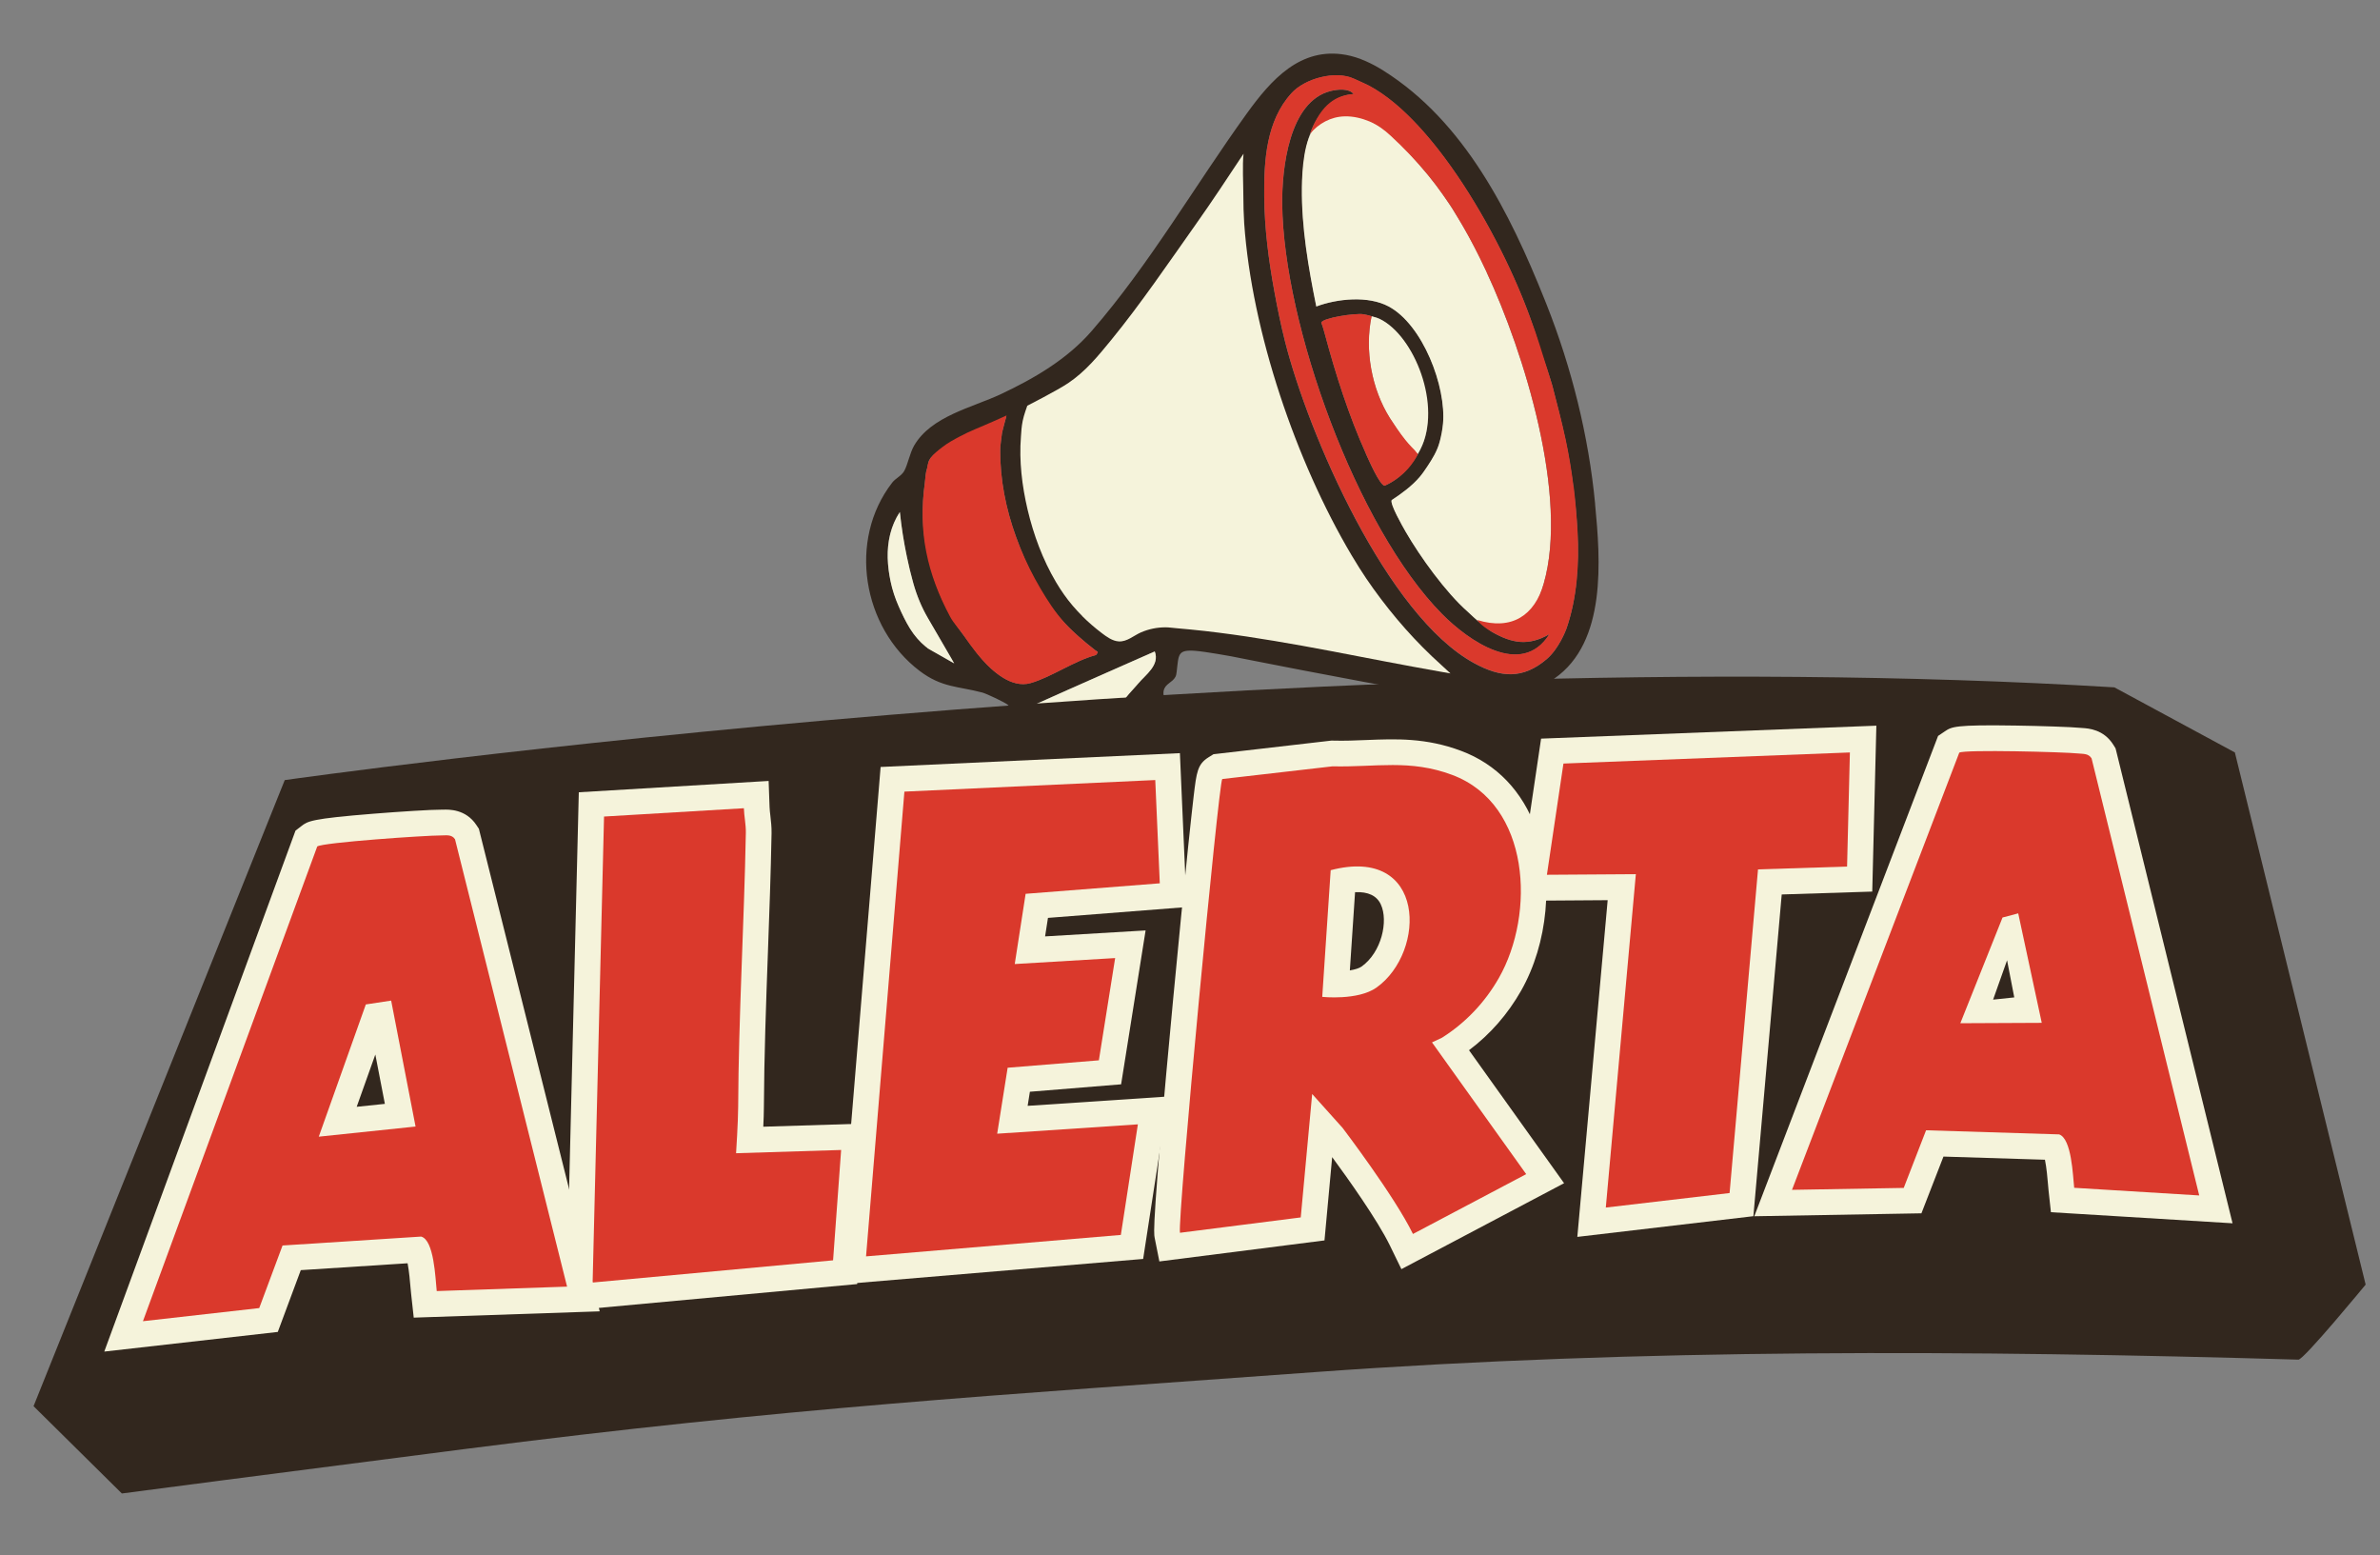 <svg width="124" height="81" viewBox="0 0 124 81" fill="none" xmlns="http://www.w3.org/2000/svg">
<rect x="0" y="0" width="124" height="81" fill="#808080" stroke="none"/>
<path d="M83.108 26.252C82.775 22.733 81.885 19.158 80.582 15.87C80.545 15.778 80.509 15.689 80.473 15.598C78.672 11.097 76.304 6.344 72.095 3.69C71.506 3.317 70.817 2.984 70.124 2.859C67.751 2.428 66.222 4.162 64.96 5.911C62.253 9.666 59.907 13.755 56.863 17.257C55.593 18.716 53.88 19.714 52.149 20.529C50.645 21.235 48.521 21.671 47.626 23.211C47.398 23.606 47.293 24.217 47.106 24.54C46.956 24.796 46.664 24.909 46.486 25.137C44.166 28.128 44.93 32.681 47.91 34.944C49.072 35.825 49.911 35.739 51.176 36.072C51.393 36.128 52.402 36.603 52.527 36.728C53.002 37.201 53.619 39.286 54.144 39.544C54.306 39.625 54.52 39.572 54.645 39.63C54.97 39.786 57.752 45.087 58.242 45.904C58.686 46.646 59.087 47.666 60.098 47.666C60.774 47.666 61.441 47.274 62.005 46.944C63.136 46.279 64.963 45.812 65.313 44.353C65.669 42.863 64.432 42.577 63.542 41.832C63.295 41.623 62.272 40.189 62.136 39.886C61.88 39.325 62.23 39.083 62.23 38.652C62.23 37.818 61.494 37.632 61.08 37.065C60.877 36.784 60.554 36.364 60.627 35.986C60.699 35.608 61.085 35.561 61.244 35.25C61.282 35.172 61.294 35.083 61.305 34.994C61.416 34.088 61.341 33.829 62.286 33.901C62.822 33.943 64.159 34.188 64.159 34.188C64.159 34.188 70.661 35.486 73.938 36.028C76.134 36.389 79.044 36.687 80.979 35.347C83.725 33.446 83.381 29.146 83.105 26.252H83.108ZM48.349 33.751C48.182 33.638 48.024 33.51 47.885 33.359C47.754 33.221 47.635 33.07 47.526 32.912C47.418 32.754 47.323 32.592 47.234 32.426C46.795 31.595 46.456 30.749 46.317 29.816C46.3 29.696 46.284 29.574 46.273 29.454C46.197 28.629 46.289 27.784 46.667 27.036C46.731 26.908 46.803 26.786 46.881 26.666C46.867 26.688 46.895 26.797 46.898 26.825C46.904 26.886 46.912 26.95 46.92 27.011C46.934 27.13 46.951 27.25 46.965 27.369C46.998 27.608 47.031 27.845 47.073 28.081C47.151 28.553 47.245 29.026 47.356 29.493C47.568 30.402 47.821 31.291 48.285 32.109C48.446 32.392 48.621 32.67 48.785 32.954C48.958 33.251 49.13 33.546 49.302 33.843L49.6 34.355C49.622 34.394 49.672 34.532 49.714 34.552C49.464 34.427 49.227 34.271 48.983 34.135C48.766 34.013 48.549 33.893 48.346 33.751H48.349ZM51.178 34.357C50.798 33.924 50.478 33.446 50.128 32.987C49.18 31.75 48.577 30.166 48.274 28.645C48.046 27.503 48.021 26.33 48.182 25.176C48.221 24.909 48.213 24.629 48.313 24.37L48.368 24.089C48.399 23.928 48.56 23.761 48.68 23.659C49.372 23.061 50.2 22.669 51.031 22.308C51.495 22.105 51.962 21.91 52.427 21.707C52.427 21.707 52.224 22.436 52.204 22.563C52.179 22.73 52.112 23.253 52.112 23.392C52.093 24.943 52.404 26.485 52.927 27.939C53.472 29.446 54.169 30.95 55.22 32.175C55.757 32.801 56.401 33.351 57.049 33.857C57.197 33.971 57.26 33.921 57.105 34.116C55.976 34.416 54.773 35.272 53.694 35.58C53.194 35.725 52.685 35.561 52.257 35.297C52.035 35.161 51.829 34.997 51.637 34.824C51.473 34.677 51.32 34.521 51.176 34.355L51.178 34.357ZM61.044 38.769C61.035 38.994 60.813 39.272 60.855 39.658C60.913 40.211 62.275 42.174 62.711 42.596C63.073 42.947 64.123 43.333 64.207 43.641C64.446 44.509 63.712 44.573 63.178 44.876C62.544 45.234 60.866 46.349 60.279 46.441C59.959 46.49 59.92 46.388 59.745 46.151C58.083 43.914 56.874 40.795 55.334 38.424C55.265 38.335 55.065 38.368 54.898 38.293C54.55 38.138 54.431 37.835 54.253 37.49C54.15 37.29 53.819 36.828 54.005 36.662C55.556 35.961 60.162 33.932 60.162 33.932C60.432 34.647 59.684 35.141 59.306 35.597C59.014 35.95 58.584 36.339 58.411 36.74C58.244 37.129 58.214 37.423 58.303 37.835C58.472 37.607 58.622 37.704 58.775 37.874C59.078 38.21 59.504 38.844 59.784 39.238C59.907 39.411 59.776 39.611 60.132 39.464C60.071 38.619 59.593 38.018 59.162 37.337C59.206 37.095 59.239 36.776 59.554 36.759C59.606 37.398 61.057 38.371 61.044 38.769ZM81.61 32.754C81.577 32.848 81.207 33.804 80.587 34.332C79.339 35.397 78.186 35.3 76.804 34.546C72.257 32.07 68.179 22.641 66.95 17.791C66.742 16.965 66.553 16.053 66.4 15.214C66.097 13.56 65.88 11.901 65.866 10.208C65.852 8.354 65.972 6.3 67.287 4.857C67.987 4.087 69.58 3.656 70.541 4.104C70.714 4.184 71.153 4.373 71.306 4.457C75.172 6.486 79.158 14.077 80.237 18.183C80.47 18.8 80.801 19.806 80.879 20.101C81.112 21.012 81.354 21.921 81.549 22.841C81.885 24.431 82.099 26.085 82.188 27.706C82.235 28.57 82.222 29.443 82.133 30.305C82.044 31.166 81.882 31.964 81.61 32.756V32.754Z" fill="#32271E"/>
<path d="M77.746 32.923C77.504 32.787 77.201 32.451 77.09 32.401C76.982 32.35 76.598 31.967 76.451 31.839C75.334 30.852 73.997 29.004 73.246 27.703C73.085 27.422 72.418 26.26 72.51 26.049C73.024 25.713 73.58 25.304 73.977 24.834C74.516 24.198 74.964 23.436 75.114 22.602C75.114 22.588 75.12 22.575 75.122 22.561C75.15 22.397 75.17 22.233 75.186 22.066C75.361 20.137 74.136 16.915 72.357 15.962C71.289 15.389 69.677 15.553 68.585 15.962C68.173 13.938 67.809 11.837 67.834 9.76C67.845 8.851 67.993 7.309 68.526 6.347C69.077 5.427 69.671 4.963 70.525 4.899C70.28 4.588 69.683 4.657 69.344 4.738C67.156 5.266 66.783 8.796 66.806 10.65C66.875 16.887 70.678 27.481 75.136 31.986C76.509 33.376 79.283 35.333 80.726 33.037C79.625 33.665 78.791 33.512 77.746 32.926V32.923ZM71.164 23.628C70.269 21.63 69.591 19.514 69.029 17.413C68.982 17.238 68.907 16.974 68.84 16.81C68.885 16.565 70.617 16.298 71.039 16.37C71.286 16.412 71.423 16.465 71.459 16.476C71.639 16.529 71.784 16.546 72.045 16.698C73.835 17.744 74.908 21.226 74.127 23.133C74.061 23.294 73.955 23.517 73.871 23.656C73.46 24.362 72.904 24.973 72.14 25.301C71.887 25.285 71.297 23.931 71.161 23.631L71.164 23.628Z" fill="#32271E"/>
<path d="M56.39 32.098C56.707 32.414 57.052 32.709 57.399 32.973C57.655 33.168 57.958 33.39 58.289 33.41C58.717 33.437 59.078 33.098 59.451 32.937C59.851 32.765 60.285 32.676 60.721 32.676C60.916 32.676 61.107 32.709 61.302 32.723C61.547 32.742 61.791 32.765 62.033 32.79C62.52 32.837 63.006 32.892 63.492 32.954C64.465 33.076 65.433 33.223 66.4 33.385C67.367 33.546 68.332 33.721 69.296 33.904C70.261 34.085 71.225 34.274 72.187 34.458C73.149 34.641 74.113 34.822 75.078 34.991C75.242 35.019 75.406 35.047 75.57 35.077C75.414 34.927 75.256 34.783 75.094 34.638C73.771 33.451 72.59 32.109 71.553 30.663C71.3 30.31 71.056 29.952 70.825 29.585C70.683 29.36 70.544 29.134 70.408 28.904C67.517 24.02 65.221 17.288 64.824 11.637C64.796 11.22 64.776 10.578 64.779 10.164C64.779 9.599 64.724 8.585 64.79 8.006C63.968 9.246 63.145 10.497 62.283 11.712C60.891 13.68 59.415 15.851 57.903 17.699C57.216 18.538 56.566 19.342 55.648 19.959C55.09 20.334 53.522 21.135 53.522 21.135C53.522 21.135 53.336 21.641 53.283 21.924C53.216 22.269 53.216 22.43 53.191 22.752C53.091 24.02 53.249 25.31 53.538 26.544C53.85 27.861 54.328 29.154 55.017 30.319C55.273 30.752 55.562 31.169 55.89 31.553C56.046 31.736 56.215 31.917 56.39 32.092V32.098Z" fill="#F5F3DB"/>
<path d="M62.714 42.596C62.278 42.171 60.916 40.209 60.857 39.658C60.816 39.272 61.038 38.991 61.046 38.769C61.06 38.371 59.609 37.398 59.556 36.759C59.242 36.776 59.209 37.095 59.164 37.337C59.595 38.018 60.073 38.621 60.135 39.464C59.776 39.611 59.909 39.411 59.787 39.238C59.506 38.844 59.081 38.21 58.778 37.874C58.622 37.701 58.475 37.607 58.306 37.835C58.217 37.423 58.247 37.129 58.414 36.74C58.586 36.339 59.014 35.95 59.309 35.597C59.687 35.141 60.435 34.647 60.165 33.932C60.165 33.932 55.556 35.961 54.008 36.662C53.822 36.828 54.156 37.29 54.256 37.49C54.434 37.835 54.553 38.141 54.901 38.293C55.067 38.368 55.267 38.335 55.337 38.424C56.877 40.795 58.086 43.911 59.748 46.151C59.923 46.388 59.965 46.49 60.282 46.441C60.868 46.352 62.55 45.234 63.181 44.876C63.718 44.573 64.448 44.509 64.21 43.641C64.126 43.333 63.075 42.949 62.714 42.596Z" fill="#F5F3DB"/>
<path d="M46.884 26.669C46.417 27.375 46.231 28.212 46.25 29.051C46.261 29.471 46.317 29.89 46.403 30.302C46.495 30.744 46.639 31.175 46.823 31.589C46.998 31.986 47.195 32.398 47.426 32.765C47.426 32.767 47.432 32.773 47.434 32.776C47.648 33.115 47.915 33.421 48.221 33.679C48.238 33.693 48.335 33.757 48.335 33.774L49.717 34.555C49.514 34.205 49.311 33.857 49.108 33.507L48.588 32.612L48.343 32.189C48.018 31.628 47.765 31.027 47.59 30.402C47.459 29.938 47.345 29.468 47.248 28.995C47.087 28.228 46.965 27.45 46.884 26.669Z" fill="#F5F3DB"/>
<path d="M77.454 14.166C77.093 13.391 76.707 12.626 76.281 11.884C75.856 11.142 75.392 10.414 74.878 9.727C74.605 9.363 74.319 9.007 74.019 8.665C73.377 7.934 72.996 7.484 72.284 6.872C72.193 6.795 72.095 6.719 71.995 6.658C71.834 6.564 71.681 6.458 71.514 6.372C71.189 6.2 70.844 6.061 70.48 5.988C69.783 5.847 69.088 6.016 68.579 6.53C67.929 7.189 67.84 8.854 67.829 9.763C67.803 11.84 68.168 13.941 68.579 15.965C69.671 15.556 71.286 15.392 72.351 15.965C74.13 16.921 75.356 20.142 75.181 22.069C75.15 22.391 75.083 22.73 75 23.041C74.875 23.5 74.633 23.884 74.375 24.276C74.249 24.465 74.119 24.662 73.972 24.837C73.574 25.307 73.018 25.715 72.504 26.052C72.412 26.263 73.079 27.425 73.24 27.706C73.991 29.007 75.328 30.858 76.445 31.842C76.59 31.97 76.976 32.353 77.085 32.403C77.199 32.456 77.268 32.506 77.313 32.52C79.136 33.087 79.956 32.039 80.426 30.407C81.735 25.868 79.414 18.383 77.449 14.172L77.454 14.166Z" fill="#F5F3DB"/>
<path d="M73.88 23.628C75.209 21.443 73.833 17.744 72.043 16.698C71.781 16.546 71.639 16.523 71.459 16.471C71.089 18.235 71.459 20.262 72.415 21.782C72.762 22.335 73.138 22.866 73.546 23.378C73.602 23.45 73.73 23.645 73.833 23.648C73.852 23.648 73.869 23.648 73.88 23.631V23.628Z" fill="#F5F3DB"/>
<path d="M81.985 25.36C81.885 24.554 81.754 23.753 81.588 22.964C81.382 22.002 81.129 21.049 80.882 20.095C80.807 19.839 80.726 19.584 80.645 19.328C80.356 18.422 80.09 17.496 79.745 16.607C79.7 16.482 79.656 16.357 79.609 16.234C79.375 15.614 79.122 15.003 78.85 14.4C78.555 13.746 78.244 13.104 77.91 12.471C77.568 11.815 77.204 11.17 76.823 10.539C76.443 9.911 76.042 9.293 75.617 8.696C75.192 8.098 74.78 7.564 74.322 7.031C73.899 6.539 73.452 6.069 72.971 5.638C72.543 5.255 72.087 4.902 71.592 4.607C71.501 4.551 71.406 4.499 71.309 4.449C71.153 4.368 70.717 4.176 70.544 4.096C69.582 3.651 67.99 4.079 67.289 4.849C65.975 6.291 65.855 8.346 65.869 10.2C65.88 11.892 66.097 13.552 66.403 15.206C66.555 16.045 66.745 16.957 66.953 17.782C68.182 22.633 72.262 32.061 76.807 34.538C78.186 35.289 79.342 35.389 80.59 34.324C81.21 33.796 81.579 32.84 81.613 32.745C82.171 31.133 82.285 29.379 82.194 27.686C82.152 26.911 82.085 26.13 81.991 25.351L81.985 25.36ZM75.133 31.984C70.675 27.478 66.875 16.887 66.803 10.647C66.781 8.793 67.153 5.266 69.341 4.735C69.68 4.654 70.277 4.582 70.522 4.896C69.669 4.957 68.843 5.357 68.248 6.975C68.704 6.428 69.341 6.077 70.061 6.061C70.508 6.05 70.953 6.158 71.364 6.33C71.773 6.503 72.126 6.764 72.448 7.064C73.121 7.687 73.769 8.354 74.355 9.063C74.364 9.074 74.375 9.085 74.383 9.096C74.65 9.419 74.903 9.755 75.145 10.097C75.386 10.439 75.639 10.789 75.845 11.156C76.298 11.887 76.71 12.643 77.09 13.413C77.213 13.663 77.335 13.913 77.452 14.166C79.414 18.377 81.738 25.866 80.429 30.402C79.959 32.034 78.783 32.862 76.96 32.292C77.146 32.556 77.499 32.784 77.741 32.92C78.786 33.51 79.62 33.66 80.721 33.032C79.275 35.325 76.504 33.368 75.131 31.981L75.133 31.984Z" fill="#DA392C"/>
<path d="M57.049 33.86C56.504 33.435 55.965 32.979 55.492 32.467C54.989 31.92 54.584 31.289 54.206 30.649C53.808 29.974 53.458 29.271 53.16 28.545C52.571 27.105 52.19 25.571 52.124 24.014C52.115 23.809 52.112 23.6 52.112 23.395C52.112 23.256 52.182 22.733 52.204 22.566C52.224 22.441 52.443 21.638 52.443 21.638C52.454 21.638 51.951 21.86 51.729 21.96C51.056 22.26 50.528 22.452 50.003 22.736C49.689 22.902 49.375 23.072 49.094 23.292C48.883 23.459 48.646 23.634 48.485 23.853C48.371 24.012 48.324 24.22 48.299 24.409C48.213 24.659 48.215 24.926 48.182 25.179C47.824 27.709 48.31 29.888 49.5 32.12C49.678 32.456 50.011 32.806 50.222 33.118C50.631 33.718 51.076 34.31 51.609 34.805C51.807 34.988 52.021 35.155 52.249 35.297C52.679 35.564 53.191 35.728 53.694 35.583C54.77 35.275 55.973 34.419 57.105 34.118C57.26 33.924 57.194 33.974 57.049 33.86Z" fill="#DA392C"/>
<path d="M73.232 22.93C72.935 22.563 72.676 22.174 72.418 21.78C71.459 20.259 71.092 18.233 71.462 16.468C71.425 16.457 71.286 16.412 71.039 16.37C70.617 16.298 68.893 16.554 68.84 16.81C68.907 16.974 68.982 17.238 69.029 17.413C69.591 19.514 70.269 21.632 71.164 23.628C71.297 23.928 71.89 25.285 72.143 25.299C73.416 24.734 73.874 23.653 73.874 23.653C73.874 23.653 73.716 23.459 73.694 23.436C73.585 23.325 73.48 23.217 73.377 23.1C73.327 23.044 73.279 22.986 73.232 22.927V22.93Z" fill="#DA392C"/>
<path d="M110.16 35.803L116.439 39.194L123.252 66.912C123.252 66.912 120.03 70.829 119.749 70.821C102.671 70.326 85.588 70.234 68.537 71.468C51.523 72.703 41.094 73.317 24.177 75.482C14.629 76.705 6.349 77.792 6.349 77.792L1.748 73.245L14.835 40.634C14.835 40.634 67.053 33.187 110.16 35.803Z" fill="#32271E"/>
<path d="M29.495 68.28L30.156 41.268L40.046 40.678L40.096 42.051C40.102 42.179 40.118 42.335 40.138 42.499C40.168 42.769 40.205 43.074 40.199 43.402C40.16 45.468 40.085 47.561 40.01 49.587C39.913 52.244 39.813 54.991 39.799 57.687C39.799 57.959 39.785 58.323 39.768 58.688L45.266 58.518L44.657 66.885L29.495 68.283V68.28ZM32.78 43.8L32.252 65.331L42.145 64.419L42.373 61.292L36.913 61.462L37.008 59.988C37.008 59.972 37.111 58.396 37.114 57.676C37.127 54.938 37.228 52.169 37.325 49.492C37.397 47.533 37.469 45.509 37.508 43.525L32.775 43.805L32.78 43.8Z" fill="#F5F3DB"/>
<path d="M38.35 60.069C38.35 60.069 38.456 58.446 38.459 57.676C38.481 52.903 38.77 48.136 38.859 43.374C38.867 42.955 38.77 42.518 38.756 42.099L31.471 42.532L30.876 66.804L43.404 65.648L43.824 59.9L38.353 60.069H38.35Z" fill="#DA392C"/>
<path d="M73.015 66.109L72.409 64.864C71.764 63.544 70.225 61.381 69.407 60.272L69.007 64.611L60.404 65.706L60.16 64.48C60.109 64.233 60.018 63.777 61.121 52.055C61.405 49.051 61.683 46.221 61.905 44.086C62.022 42.955 62.122 42.065 62.194 41.443C62.342 40.22 62.389 39.808 62.964 39.447L63.223 39.286L69.36 38.577H69.452C70.049 38.594 70.63 38.569 71.192 38.546C72.715 38.485 74.288 38.421 76.126 39.111C77.969 39.8 79.32 41.209 80.034 43.183C80.968 45.762 80.651 49.145 79.25 51.605C78.552 52.831 77.641 53.873 76.537 54.704L81.49 61.631L73.01 66.109H73.015ZM64.852 41.796C64.421 45.398 63.214 58.287 62.892 62.682L66.533 62.218L67.311 53.798L71.017 57.934C71.111 58.057 72.943 60.469 74.152 62.473L77.527 60.692L72.576 53.77L74.483 52.873C75.495 52.214 76.318 51.341 76.924 50.274C77.941 48.486 78.186 45.946 77.516 44.092C77.071 42.863 76.287 42.029 75.189 41.618C73.858 41.12 72.732 41.165 71.303 41.223C70.728 41.245 70.133 41.27 69.485 41.259L64.852 41.793V41.796ZM69.524 53.298C69.152 53.298 68.871 53.273 68.746 53.259L67.464 53.12L68.054 44.27L68.99 44.025C71.489 43.372 73.502 44.1 74.375 45.974C75.367 48.1 74.502 51.105 72.49 52.533C71.587 53.173 70.341 53.295 69.524 53.295V53.298ZM70.6 46.471L70.328 50.546C70.591 50.502 70.814 50.435 70.939 50.346C71.984 49.604 72.343 47.969 71.942 47.11C71.731 46.654 71.281 46.441 70.6 46.471Z" fill="#F5F3DB"/>
<path d="M79.511 61.161L73.616 64.275C72.657 62.304 69.949 58.749 69.949 58.749L68.365 56.984L67.77 63.413L61.477 64.213C61.338 63.513 63.498 40.695 63.681 40.578L69.424 39.917C71.684 39.969 73.449 39.536 75.662 40.364C79.75 41.896 79.995 47.6 78.094 50.938C77.371 52.206 76.368 53.267 75.136 54.048L74.608 54.296L79.517 61.159L79.511 61.161ZM69.33 45.326L68.89 51.925C68.89 51.925 70.75 52.125 71.715 51.441C74.327 49.587 74.316 44.025 69.33 45.326Z" fill="#DA392C"/>
<path d="M80.292 38.474L79.281 45.29H79.286V46.919L83.761 46.888L82.18 64.427L91.353 63.349L92.829 46.591L97.546 46.441L97.76 37.799L80.292 38.474ZM94.924 43.836L90.363 43.98L88.87 60.936L85.151 61.373L86.7 44.181L82.155 44.211L82.622 41.067L95.005 40.589L94.924 43.836Z" fill="#F5F3DB"/>
<path d="M96.381 39.194L96.234 45.137L91.594 45.284L90.113 62.143L83.664 62.899L85.229 45.534L80.595 45.565L81.457 39.772L96.381 39.194Z" fill="#DA392C"/>
<path d="M43.654 66.912L45.881 39.95L61.474 39.23L61.825 47.247L54.6 47.811L54.45 48.775L59.687 48.464L58.411 56.48L53.658 56.867L53.541 57.601L60.863 57.114L59.559 65.576L43.651 66.912H43.654ZM48.36 42.521L46.589 63.972L57.233 63.077L57.705 60.013L50.367 60.503L51.34 54.365L56.093 53.979L56.513 51.344L51.29 51.655L52.274 45.304L59.031 44.776L58.911 42.038L48.363 42.524L48.36 42.521Z" fill="#F5F3DB"/>
<path d="M60.19 40.631L60.426 46.01L53.436 46.557L52.869 50.215L58.1 49.904L57.252 55.23L52.499 55.616L51.954 59.052L59.284 58.565L58.397 64.325L45.122 65.442L47.12 41.234L60.19 40.631Z" fill="#DA392C"/>
<path d="M116.322 63.719L106.855 63.141L106.732 62.018C106.721 61.92 106.71 61.795 106.699 61.653C106.68 61.414 106.629 60.819 106.543 60.408L101.256 60.244L100.108 63.199L91.4 63.352L100.976 38.332L101.326 38.096C101.685 37.854 101.849 37.743 105.017 37.793C106.282 37.812 107.944 37.865 108.422 37.915C108.447 37.918 108.475 37.918 108.5 37.921C108.803 37.94 109.604 37.99 110.107 38.794L110.221 38.977L110.274 39.186L116.319 63.724L116.322 63.719ZM109.292 60.6L112.842 60.817L107.85 40.556C106.866 40.5 104.289 40.442 103.033 40.464L95.328 60.594L98.26 60.544L99.444 57.498L107.53 57.748L107.722 57.815C108.834 58.198 109.153 59.438 109.292 60.597V60.6ZM100.15 54.649L103.338 46.666L106.165 45.918L108.036 54.613L100.15 54.649Z" fill="#F5F3DB"/>
<path d="M114.582 62.268L108.067 61.87C107.997 61.225 107.936 59.313 107.283 59.088L100.35 58.874L99.186 61.876L93.365 61.976L102.079 39.205C102.335 39.033 107.541 39.169 108.283 39.247C108.545 39.275 108.806 39.239 108.973 39.502L114.582 62.27V62.268ZM105.151 47.575L104.334 47.791L102.135 53.298L106.377 53.278L105.151 47.575Z" fill="#DA392C"/>
<path d="M5.434 70.398L15.396 43.266L15.702 43.03C16.033 42.774 16.2 42.646 19.457 42.385C20.775 42.279 22.507 42.168 22.999 42.174C23.026 42.174 23.054 42.174 23.082 42.174C23.374 42.163 24.266 42.135 24.822 42.977L24.95 43.169L31.246 68.305L21.556 68.633L21.42 67.396C21.409 67.296 21.398 67.165 21.384 67.018C21.364 66.785 21.317 66.218 21.236 65.801L15.671 66.159L14.473 69.378L5.434 70.401V70.398ZM17.523 45.265L9.453 67.243L12.536 66.896L13.767 63.594L22.065 63.06L22.27 63.113C23.454 63.413 23.816 64.694 23.969 65.867L27.838 65.737L22.612 44.87C21.512 44.914 18.768 45.117 17.528 45.267L17.523 45.265ZM14.629 60.764L18.065 51.113L21.453 50.599L23.246 59.861L14.629 60.764ZM19.555 54.927L18.584 57.651L20.052 57.498L19.555 54.929V54.927Z" fill="#F5F3DB"/>
<path d="M29.539 67.018L22.754 67.249C22.682 66.579 22.618 64.583 21.94 64.411L14.721 64.875L13.506 68.135L7.447 68.819L16.528 44.092C16.794 43.883 22.215 43.511 22.99 43.516C23.26 43.516 23.535 43.455 23.707 43.716L29.545 67.018H29.539ZM20.38 52.119L19.06 52.319L16.608 59.207L21.651 58.679L20.38 52.122V52.119Z" fill="#DA392C"/>
<path d="M104.57 50.018L103.842 52.069L104.945 51.953L104.57 50.018Z" fill="#32271E"/>
</svg>
